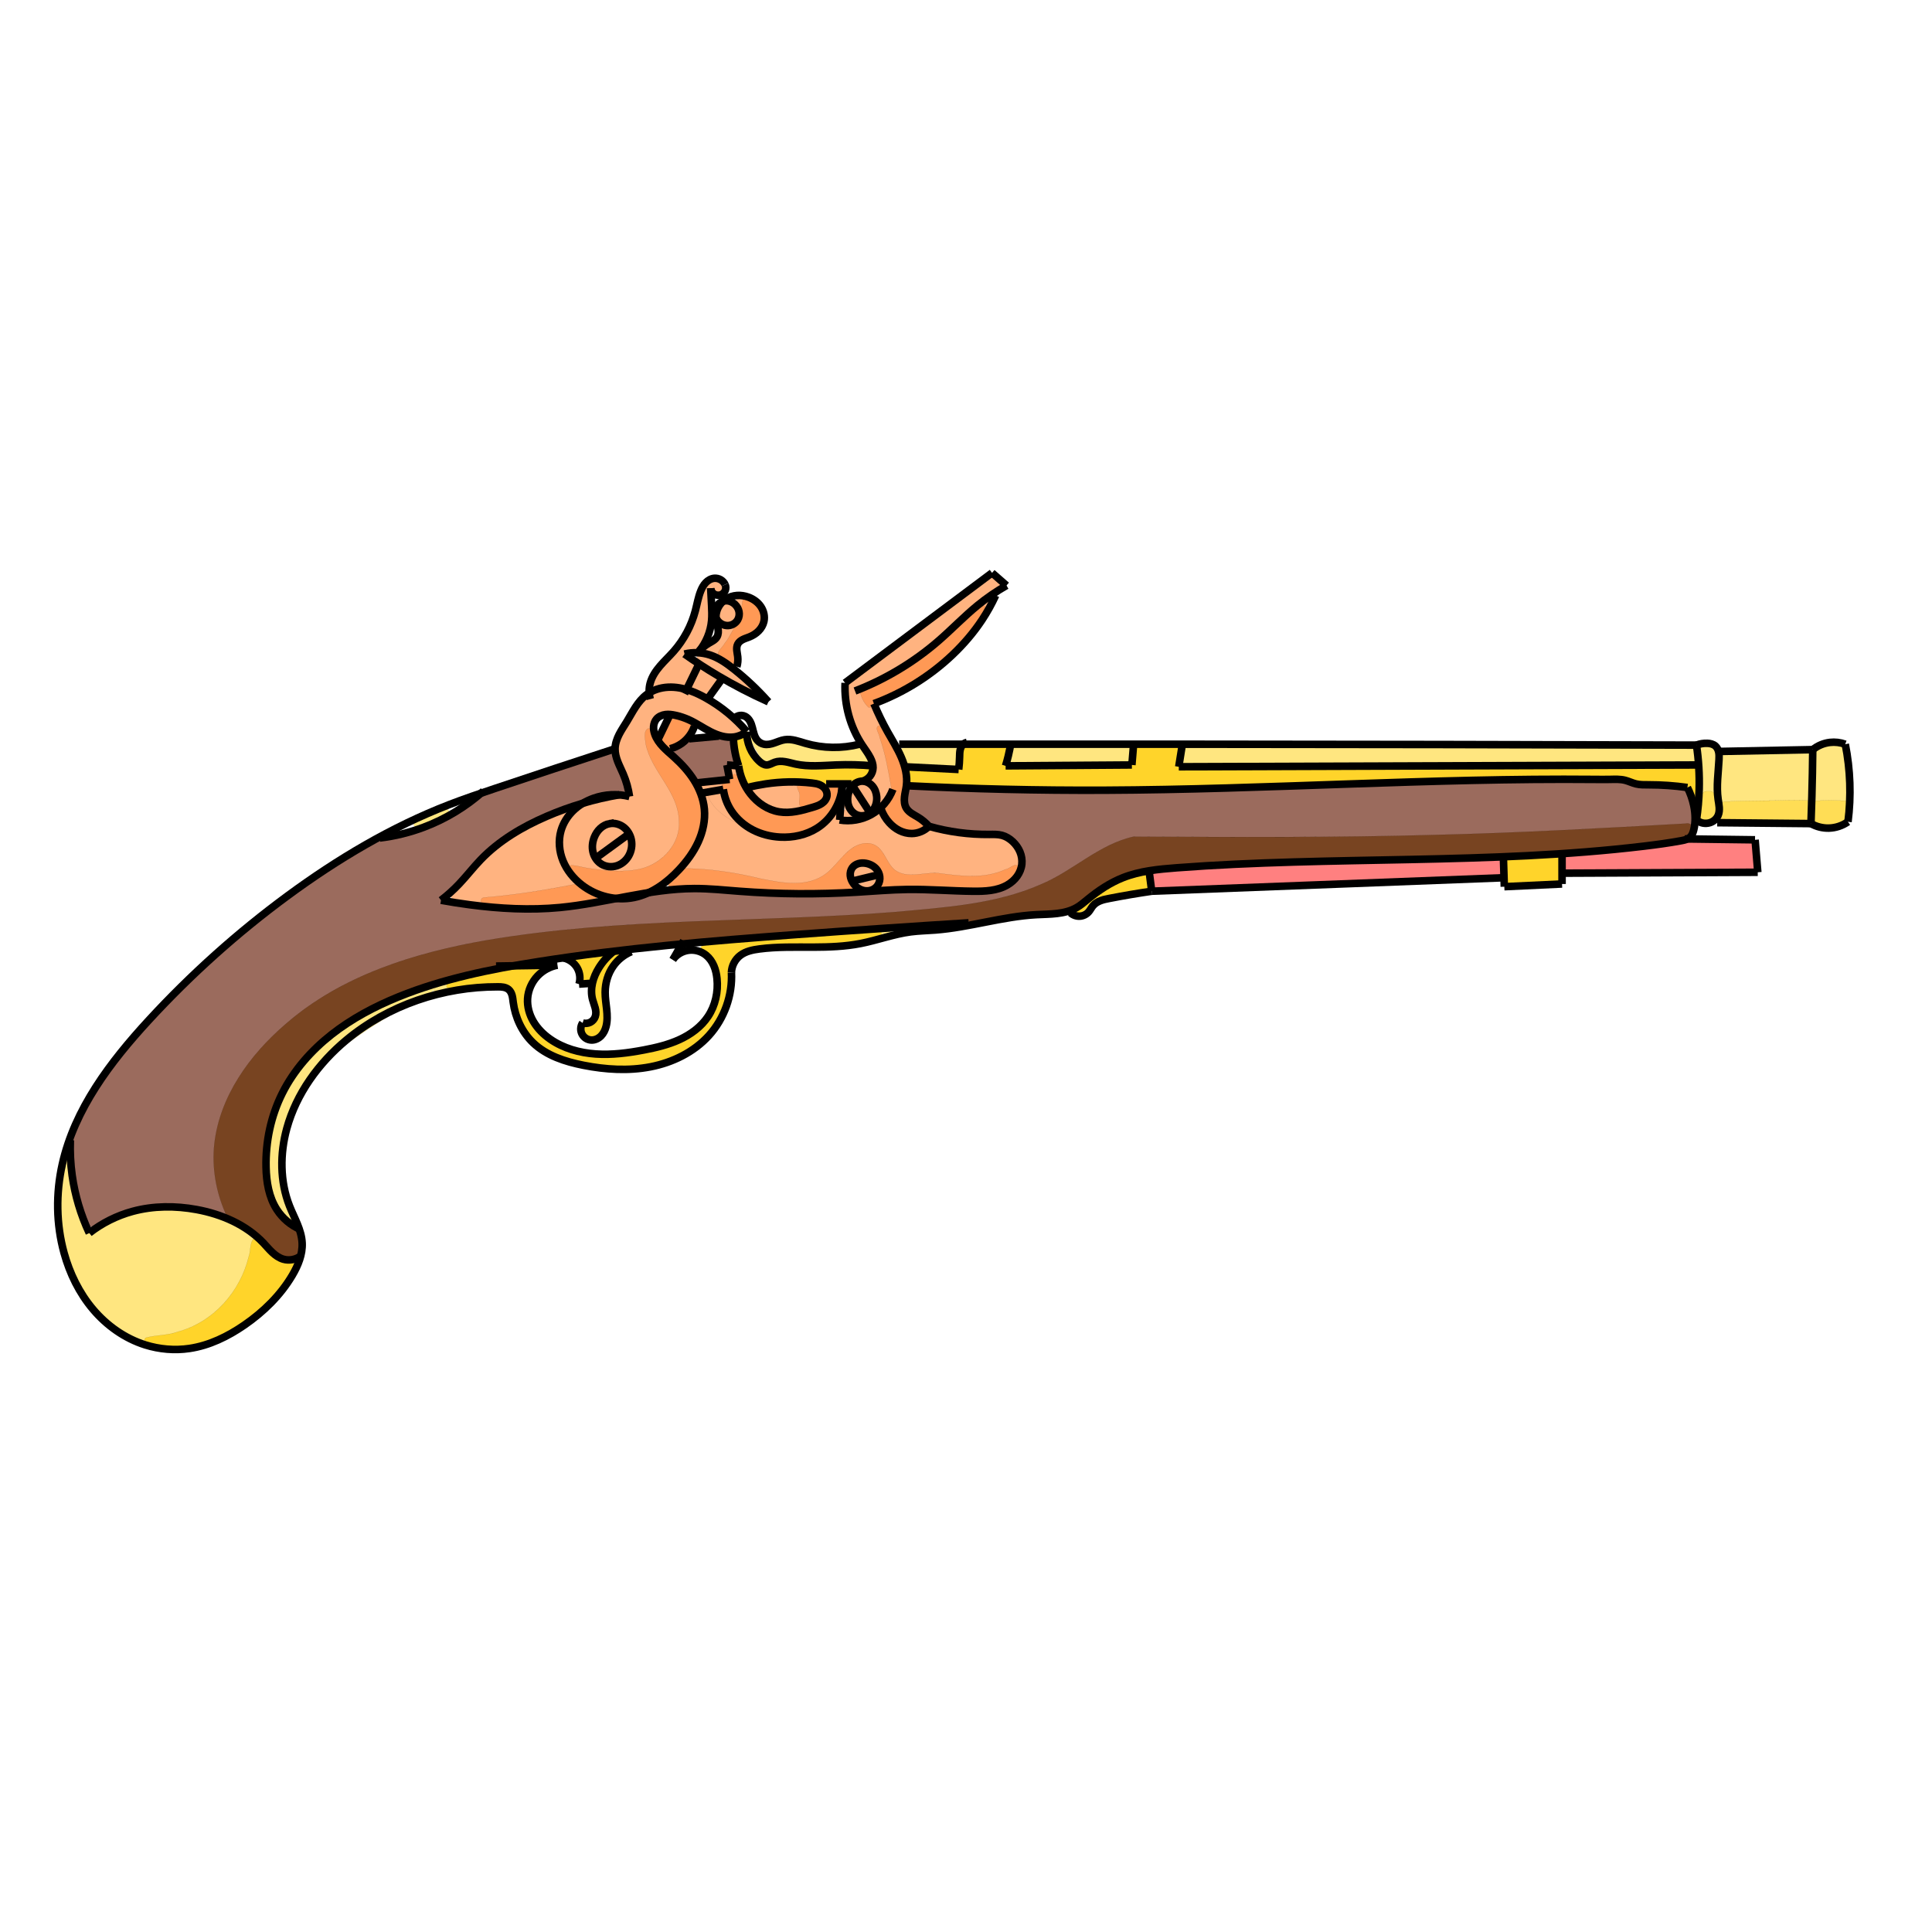 <?xml version="1.0" encoding="UTF-8"?>
<svg cursor="default" enable-background="new" version="1.1" viewBox="0 0 256 256" xmlns="http://www.w3.org/2000/svg" xmlns:cc="http://creativecommons.org/ns#" xmlns:dc="http://purl.org/dc/elements/1.1/" xmlns:rdf="http://www.w3.org/1999/02/22-rdf-syntax-ns#">
 <g>
  <g stroke="#000">
   <g fill="#ffe680" stroke-width=".006">
    <path d="m9.042 153.58c-0.583 0.372-0.738 2.595-0.892 3.192-0.641 5.507 0.55 11.368 3.922 15.843 2.262 2.988 5.654 5.228 9.399 5.746 2.311 0.194 4.69 0.028 6.828-0.937 4.568-1.916 8.495-5.409 10.814-9.799 0.003-0.612-0.888-0.297-1.323-0.454-1.306-0.126-2.088-1.337-3.037-2.097-1.612-1.68-3.598-2.981-5.816-3.703-3.611-1.256-7.597-1.37-11.312-0.526-1.984 0.453-3.733 1.525-5.434 2.589-0.22-0.039-0.492-0.141-0.71-0.125-1.266-2.569-1.885-5.383-2.392-8.176-0.038-0.15 0.105-1.587-0.049-1.553z"/>
    <path d="m57.956 130.34c-1.914 0.759-10.189 4.148-11.95 5.213-4.796 3.094-8.579 8.094-9.865 13.753-0.635 2.623-0.664 5.387-0.266 8.047 0.388 1.399 1.571 3.78 2.809 4.653 0.584 0.151-0.267-1.445-0.47-1.722-2.185-5.243-1.109-11.334 1.747-16.089 2.74-4.49 11.723-9.88 16.425-12.23 0.39-0.132 2.283-1.591 1.57-1.627z"/>
    <path d="m116.66 123.37c-7.748 0.556-15.504 1.048-23.238 1.781-0.371-0.067-0.861 0.355-0.432 0.645 1.027 0.553 1.828 1.497 2.066 2.658 0.701 2.784-0.025 6.046-2.32 7.926-2.476 2.109-5.755 2.808-8.881 3.325-2.482 0.364-5.08 0.399-7.489-0.137-2.788-0.751-5.649-2.464-6.518-5.386-0.633-1.875 0.028-4.021 1.42-5.413 0.482-0.801-0.951-0.419-1.387-0.502-2.861-0.03-5.631 0.835-8.41 1.407-1.231 0.365-2.585 0.507-3.705 1.151-0.315 0.489-0.839 1.204-0.509 1.026 2.786-0.556 6.888-1.607 9.727-1.263 1.148 0.224 1.201 1.628 1.414 2.543 0.407 2.581 2.039 4.906 4.34 6.146 2.653 1.393 5.697 1.797 8.641 2.075 2.877 0.03 5.846-0.212 8.449-1.547 3.461-1.618 6.152-4.943 6.62-8.783 0.296-1.455-0.091-3.173 1.072-4.322 1.39-1.367 3.517-1.329 5.325-1.435 3.608-0.217 7.252 0.02 10.836-0.513 1.139-0.267 3.912-0.483 4.965-1.005 0.268-0.309-1.718-0.447-1.985-0.377z"/>
    <path d="m151.68 115.84c-2.09 0.388-4.165 1.19-5.825 2.536-0.312 0.399 0.258 0.684 0.585 0.461 1.841-0.384 3.732-0.586 5.554-1.028 0.4-0.49 0.047-1.226-3e-3 -1.797-0.043-0.132-0.184-0.185-0.311-0.172z"/>
    <path d="m143.97 119.81c-0.469 0.022-1.118 0.906-0.383 1.024 0.388-0.04 1.095-0.917 0.383-1.024z"/>
    <path d="m205.86 113.49c-2.019 0.177-4.095 0.204-6.133 0.381-0.423 0.412-0.05 1.142-0.131 1.674 0.149 0.542-0.258 1.826 0.687 1.597 2.091-0.156 4.212-0.146 6.283-0.342 0.27-0.734 0.036-1.684 0.114-2.499 0.095-0.687-0.046-1.056-0.82-0.81z"/>
    <path d="m242.98 98.673c-0.852 0.063-1.833 0.28-2.431 0.869-0.071 3.096-0.162 6.191-0.207 9.287 0.49 0.567 1.44 0.525 2.163 0.515 0.703-0.071 1.524-0.192 2.043-0.667 0.358-2.616 0.162-5.278-0.018-7.901-0.148-0.641-0.047-1.449-0.443-1.957-0.363-0.089-0.73-0.17-1.107-0.147z"/>
    <path d="m234.15 99.762c-1.927 0.064-3.877-0.007-5.791 0.159-0.415 0.665-0.26 1.563-0.382 2.32-0.153 1.656-0.04 3.319 0.11 4.958 0.125 0.478-0.343 1.009-0.1 1.39 2.675 0.226 5.419 0.103 8.12 0.161 1.154-0.047 2.353 0.118 3.478-0.062 0.226-2.901 0.216-5.849 0.331-8.769-0.424-0.524-1.389-0.082-2.026-0.211-1.247 0.018-2.493 0.035-3.74 0.053z"/>
    <path d="m225.27 98.925c-0.039 1.284 0.157 2.595 0.111 3.903 0.029 1.86-0.033 3.728-0.166 5.578 0.253 0.581 1.134 0.345 1.589 0.128 0.952-0.544 0.566-1.831 0.532-2.712-0.282-2.054 0.212-4.111 0.059-6.161-0.266-0.911-1.407-0.83-2.125-0.736z"/>
    <path d="m129.13 98.986c-0.587 0.016-1.666-0.096-1.662 0.764-0.042 0.69 0.102 1.497-0.206 2.111-0.342 0.052-0.379 0.53-0.794 0.362-1.987-0.015-4.009-0.286-5.986-0.202-0.17 0.468-0.212 1.445 0.176 1.813 6.197 0.291 12.398 0.437 18.602 0.459 10.543 0.157 21.086-0.099 31.622-0.47 12.67-0.419 25.341-0.922 38.02-0.843 2.133 0.024 4.285-0.061 6.406 0.03 1.153 0.528 2.409 0.68 3.664 0.643 1.484 0.093 2.99 0.117 4.46 0.372-0.028 0.318 0.322 0.392 0.538 0.38 0.047 0.388 0.641 0.821 0.794 0.264 0.104-0.929 0.104-1.922-0.061-2.824-3.178-0.119-6.394-0.011-9.587-0.043-18.694 0.039-37.388-0.015-56.081 0.14-0.888 0.017-1.776 0.033-2.664 0.05 0.055-0.295-0.138-0.642-0.461-0.621 0.035-0.764 0.369-1.526 0.286-2.278-0.871-0.234-1.851-0.018-2.759-0.081-0.963 0.066-1.977-0.085-2.909 0.115-0.187 0.656-0.067 1.486-0.285 2.081-0.281-0.062-0.457 0.224-0.438 0.471-5.459 0.099-10.919 0.078-16.378 0.114 0.042-0.263-0.166-0.525-0.401-0.554 0.021-0.684 0.507-1.381 0.332-2.047-0.783-0.365-1.741-0.119-2.587-0.206-0.546-7.49e-4 -1.093-0.003-1.639-5.6e-4z"/>
    <path d="m156.96 99.051c-0.136 0.692-0.336 1.434-0.309 2.133 1.214 0.202 2.517 0.018 3.765 0.075 21.131-0.084 42.264-0.047 63.394-0.282 0.78 0.222 1.078-0.326 0.822-1.005-0.021-0.403-0.172-0.964-0.702-0.829-16.117-0.178-32.236-0.109-48.354-0.152-6.147-0.007-12.294-0.014-18.441-0.02l-0.109 0.05z"/>
    <path d="m134.23 99.066c-0.176 0.643-0.438 1.329-0.401 1.994 1.091 0.21 2.282 0.011 3.41 0.068 4.073-0.051 8.152-3.9e-4 12.221-0.163 0.452-0.409 0.223-1.188 0.374-1.728-0.397-0.548-1.389-0.11-2.022-0.251h-13.409l-0.109 0.05z"/>
    <path d="m122.13 98.988c-0.874 0.067-1.808-0.106-2.651 0.158-0.284 0.493 0.341 1.063 0.434 1.578 0.114 0.937 1.184 0.536 1.824 0.668 1.589 0.012 3.195 0.271 4.777 0.123 0.508-0.372 0.248-1.179 0.334-1.731 0.305-1.019-0.785-0.804-1.424-0.798-1.098 3.4e-4 -2.196-0.001-3.294 0.002z"/>
    <path d="m104.39 98.244c-1.253 0.241-3.429 0.335-4.668-0.458-0.238-0.285-0.895-1.48-0.775-0.846 0.384 0.927 1.648 3.629 2.525 4.099 1.046-0.377 2.173-0.64 3.266-0.271 2.598 0.565 5.284 0.224 7.92 0.297 0.799-0.098 1.703 0.148 2.448-0.148-0.02-0.616-0.594-1.119-0.897-1.646-0.515-0.581-1.317 0.022-1.963-0.032-2.673 0.381-5.289-0.386-7.855-0.997z"/>
    <path d="m98.318 97.74c-0.511-0.005-0.985 0.431-0.746 0.956 0.313 1.678 0.658 3.377 1.292 4.965 0.382 0.646 1.188-2e-3 1.748 0.036 2.67-0.383 5.467-0.723 8.099 0.025 0.372 0.254 0.941 0.35 0.982-0.19 1.718-0.154 3.69 0.313 5.191-0.753 0.338-0.237 0.621-1.031-0.03-1.016-2.954-0.189-5.92 0.071-8.871-0.107-1.29-0.215-2.686-0.693-3.949-0.065-1.23 0.292-2.136-0.894-2.684-1.823-0.389-0.602-0.402-1.406-0.801-1.978-0.068-0.043-0.15-0.056-0.229-0.051z"/>
   </g>
   <g stroke-width=".006">
    <path d="m80.832 99.791c-5.61 1.796-11.201 3.67-16.788 5.534-3.236 2.627-7.004 4.695-11.11 5.559-0.936 0.308-1.952 0.265-2.873 0.583-4.199 2.175-8.116 4.862-11.937 7.639-8.315 6.181-16.008 13.272-22.478 21.382-2.485 3.174-4.642 6.647-6.068 10.426 0.057 3.412 0.409 6.858 1.629 10.07 0.262 0.511 0.276 1.269 0.778 1.602 0.903-0.106 1.579-0.874 2.415-1.192 4.825-2.417 10.648-2.238 15.575-0.304 2.209 0.853 4.152 2.268 5.743 4.011 0.793 0.8 1.772 1.757 3.013 1.456 0.619-0.014 1.005-0.549 0.958-1.14-0.01-0.916 0.109-2.208-0.888-2.671-1.909-1.191-3.164-3.228-3.597-5.416-0.309-1.941-0.18-3.946-0.094-5.894 0.523-4.611 2.777-9.03 6.097-12.297 5.048-5.139 11.904-7.937 18.762-9.738 1.88-0.551 3.798-0.858 5.674-1.365 0.274-0.161 0.255-0.535 0.682-0.385 3.128-0.05 6.182-0.836 9.28-1.172 6.556-0.916 13.125-1.682 19.725-2.162 10.657-0.872 21.336-1.646 32.002-2.278 0.446-0.057 0.862-4.3e-4 1.256 0.169 2.742-0.465 5.468-1.093 8.25-1.282 1.89-0.224 3.986 2e-3 5.695-0.999 2.313-1.683 4.572-3.614 7.387-4.34 3.8-1.033 7.793-0.973 11.705-1.288 18.604-1.001 37.312-0.314 55.85-2.473 1.938-0.279 3.919-0.411 5.812-0.916 1.047-0.514 0.93-1.876 0.939-2.858-0.11-1.106-0.156-2.392-0.909-3.271-1.114-0.506-2.419-0.27-3.608-0.407-1.557-0.032-3.154-0.066-4.598-0.739-10.889-0.068-21.783 0.04-32.666 0.452-14.079 0.439-28.158 1.087-42.247 0.89-6.458-0.027-12.913-0.265-19.367-0.469-0.757-0.109-0.543 0.894-0.631 1.36-0.152 0.864 0.473 1.579 1.222 1.904 1.063 0.611 1.914 1.653 3.213 1.769 2.672 0.672 5.442 0.546 8.157 0.821 1.379 0.427 2.541 1.63 2.834 3.053 0.158 1.144-0.044 2.379-0.882 3.208-1.512 1.669-3.94 1.8-6.039 1.749-4.89 7.7e-4 -9.798-0.335-14.672 0.134-6.528 0.362-13.079 0.157-19.592-0.352-2.871-0.03-5.802-0.13-8.611 0.553-1.355 0.507-2.789 0.727-4.231 0.752-3.223 0.475-6.445 1.131-9.704 1.216-4.463 0.183-8.931-0.22-13.304-1.087 0.089-0.322-0.297-0.638 0.091-0.855 2.242-2.04 4.07-4.489 6.334-6.492 3.487-2.89 7.721-4.715 11.987-6.132 1.477-0.678 3.057-1.192 4.705-1.098 0.664 0.1 1.659 0.024 1.081-0.874-0.489-1.399-1.072-2.768-1.618-4.137-0.075-0.115-0.194-0.222-0.341-0.213z" fill="#9b6b5d"/>
    <path d="m59.15 107.19c-1.441 0.424-2.832 1.069-4.157 1.774-0.473 0.297 0.101 0.886 0.497 0.565 1.321-0.546 2.718-1.031 3.891-1.855 0.201-0.189 0.051-0.529-0.23-0.484z" fill="#ffe680"/>
    <path d="m95.257 97.903c-1.3 0.096-2.609 0.156-3.899 0.321-0.718 0.339-1.308 0.912-2.053 1.21-0.18 0.539 0.62 0.857 0.876 1.279 0.84 0.799 1.49 1.745 2.228 2.628 1.187 0.028 2.413-0.237 3.611-0.33 0.556-0.297-0.147-1.086 0.092-1.423 0.442 0.017 0.26-0.726 0.731-0.476 0.637 0.095 0.438-0.731 0.311-1.077-0.265-0.604-0.05-1.413-0.51-1.913-0.419-0.219-0.925-0.22-1.386-0.22z" fill="#9b6b5d"/>
   </g>
   <g fill="#ffb380" stroke-width=".006">
    <path d="m94.816 105.1c-0.434 0.218-1.526-0.063-1.451 0.628 0.911 3.215-0.411 6.578-2.55 9.003-0.694 0.9-1.647 1.591-2.288 2.523 0.136 0.58 0.964 0.17 1.391 0.244 4.155-0.305 8.323 0.464 12.498 0.514 3.516 0.055 7.069 0.16 10.561-0.133 0.271-0.447-0.479-0.863-0.494-1.382-0.317-0.945 0.153-2.123 1.18-2.344 1.466-0.452 3.289 0.653 3.215 2.274 0.057 0.43-0.485 1.304 0.302 1.192 4.475-0.13 8.949 0.086 13.423 0.086 1.915-0.045 4.169-1.141 4.455-3.224 0.186-1.494-0.929-2.966-2.313-3.421-2.869-0.276-5.774-0.243-8.584-0.964-0.561-0.187-1.19-0.217-1.641 0.22-2.119 1.144-4.748-0.227-5.741-2.261-0.34-0.746-1.009 0.18-1.495 0.326-1.186 0.652-2.557 0.588-3.867 0.559 0.094-0.341-0.199-1.177-0.478-1.19-0.461-0.394-0.973 1.054-1.331 1.278-1.712 1.755-4.27 2.365-6.644 2.149-3.315-0.173-6.605-2.595-7.315-5.949-0.095-0.412-0.563-0.13-0.832-0.128z"/>
    <path d="m97.124 101.74c-0.696 0.119-0.044 1.007-0.216 1.316-0.378-0.025-0.331 0.48-0.475 0.589-0.385-0.067-3.967 0.021-3.681 0.591 0.083 0.42 0.945 0.358 0.948 0.804 0.718 3.405 6.767 5.679 10.16 5.512 3.019 0.194 6.005-1.759 7-4.622 0.135-0.5 0.567-1.227 0.205-1.653-0.47-0.037-1.532-0.246-1.228 0.583 0.336 1.198-0.79 2.039-1.806 2.324-2.106 0.699-4.61 1.244-6.656 0.058-1.915-1.107-3.271-3.063-3.753-5.195-0.083-0.196-0.279-0.341-0.499-0.306z"/>
    <path d="m104.51 103.95c-1.595 0.079-3.241 0.146-4.768 0.631-0.33 0.477 0.456 0.858 0.705 1.196 1.214 1.165 2.944 1.772 4.616 1.439 1.372-0.233 2.922-0.413 3.993-1.381 0.58-0.732-0.261-1.672-1.058-1.672-1.15-0.197-2.324-0.222-3.488-0.213z"/>
    <path d="m88.745 91.415c-0.771 0.078-1.766 0.032-2.318 0.654 0.079 0.505-0.554 0.351-0.836 0.593-1.167 0.913-1.719 2.381-2.534 3.581-0.763 1.242-1.613 2.746-0.982 4.227 0.567 1.599 1.401 3.182 1.606 4.851-0.411-0.04-0.416 0.554-0.836 0.423-1.869-0.04-3.724 0.42-5.473 1.04-1.909 1.144-3.301 3.422-2.854 5.696 0.503 3.199 3.442 5.644 6.546 6.162 1.559 0.073 3.096-0.416 4.613-0.727 1.651-0.461 2.876-1.801 4.065-2.965 2.134-2.216 3.811-5.332 3.127-8.49-0.616-3.17-3.264-5.299-5.372-7.505-1.105-0.986-1.743-2.925-0.517-4.075 1.017-0.86 2.482-0.471 3.632-0.096 1.91 0.643 3.486 2.105 5.487 2.483 0.738 0.074 1.673 0.2 2.218-0.414-0.499-0.865-1.408-1.502-2.174-2.163-1.483-1.096-3.014-2.303-4.809-2.799-0.85-0.274-1.67-0.556-2.587-0.476zm-7.5 17.377c1.903 0.014 3.169 2.142 2.65 3.882-0.287 1.406-1.605 2.565-3.078 2.42-1.601 0.113-2.756-1.606-2.582-3.106 0.041-1.62 1.3-3.222 3.01-3.197z"/>
    <path d="m74.785 107.62c-4.634 1.613-9.047 4.218-12.207 8.035-0.885 1.093-2.063 1.974-2.799 3.179 0.05 0.598 0.952 0.4 1.366 0.566 5.098 0.748 10.304 1.008 15.415 0.225 0.839-0.165 1.772-0.14 2.528-0.544-0.047-0.552-0.873-0.575-1.245-0.923-2.62-1.553-4.606-4.695-3.889-7.806 0.197-0.896 0.631-1.706 1.121-2.472 0.012-0.158-0.141-0.28-0.29-0.261z"/>
    <path d="m81.017 109.43c-1.574 0.218-2.536 2.1-2.074 3.549 0.509 0.271 0.946-0.474 1.385-0.663 0.796-0.627 1.67-1.186 2.367-1.922 0.035-0.612-0.803-0.768-1.267-0.923-0.135-0.029-0.273-0.049-0.411-0.041z"/>
    <path d="m82.929 111.19c-1.083 0.87-2.355 1.554-3.312 2.559-0.042 0.62 0.869 0.717 1.339 0.74 1.601 0.039 2.799-1.852 2.247-3.297-0.09 8e-3 -0.192-0.095-0.274-2e-3z"/>
    <path d="m131.29 76.438-18.931 14.169c-0.154 1.233 0.078 2.555 0.35 3.786 0.471 2.105 1.656 3.927 2.796 5.719 0.555 0.859 0.663 1.989 0.064 2.859-0.556 0.674 0.541 1.014 0.663 1.642 0.349 0.43-0.221 1.789 0.216 2.127 0.562 0.053 1.013-1.365 1.324-1.718 0.016-0.559 0.922-0.303 0.678 0.082-0.308 0.795-0.972 1.397-1.348 2.128 0.73 1.642 2.43 3.241 4.362 2.773 0.387-0.04 1.216-0.366 0.789-0.855-0.837-0.754-2.103-1.142-2.578-2.23-0.217-1.974 0.508-4.044-0.353-5.939-1.054-2.585-2.759-4.85-3.72-7.476 0.408-0.021 0.233-0.482 0.36-0.662 4.707-1.874 9.02-4.812 12.26-8.73 0.939-1.2 2.51-3.125 3.074-4.551-0.167-0.612-1.363 0.767-1.62 0.974-3.474 3.026-6.712 6.424-10.776 8.673-1.706 0.992-3.486 1.857-5.315 2.577-0.182-0.327-0.336-0.718 0.177-0.761 4.46-1.833 8.561-4.51 12.031-7.859 2.041-1.927 4.145-3.803 6.494-5.356 0.593-0.362-0.149-0.872-0.449-1.132-0.151-0.12-0.332-0.372-0.548-0.239z"/>
    <path d="m114.25 114.7c-0.776-0.075-1.6 0.83-1.091 1.539 0.677 0.147 1.391-0.264 2.063-0.393 0.358-2e-3 0.913-0.403 0.44-0.694-0.416-0.275-0.906-0.472-1.412-0.452z"/>
    <path d="m115.77 116.44c-0.623 0.128-1.38 0.158-1.861 0.609-0.138 0.614 0.82 0.722 1.252 0.633 0.441-0.153 1.19-0.549 1.019-1.103-0.092-0.13-0.265-0.149-0.411-0.14z"/>
    <path d="m114.18 103.89c-0.414-0.085-0.83 0.307-0.49 0.68 0.496 0.78 0.914 1.7 1.638 2.282 0.623-0.077 0.491-0.981 0.485-1.438-0.108-0.776-0.811-1.553-1.633-1.524z"/>
    <path d="m112.92 105.09c-0.468 0.397-0.261 1.205-0.06 1.715 0.261 0.597 1.035 1.236 1.686 0.886 0.292-0.503-0.384-0.982-0.554-1.422-0.337-0.351-0.537-1.125-1.071-1.18z"/>
    <path d="m112 107.26c-0.447 0.165-0.976 1.206-0.305 1.143 0.515 0.146 1.777-0.131 1.034-0.643-0.219-0.174-0.864-1.479-1.185-1.451z"/>
    <path d="m196.26 113.96c-13.178 0.436-26.38 0.347-39.537 1.302-1.298 0.141-2.636 0.119-3.905 0.421-0.305 0.536 0.055 1.25 0.017 1.838 0.37 0.444 1.139 0.085 1.668 0.173 14.621-0.526 29.238-1.17 43.86-1.641 0.912 0.144 0.443-1.031 0.554-1.563 0.199-0.96-1.009-0.492-1.551-0.565-0.368 0.012-0.737 0.024-1.105 0.035z"/>
    <path d="m225.17 111.55c-2.511-7e-3 -4.954 0.688-7.449 0.89-3.371 0.403-6.755 0.736-10.149 0.948-0.443 0.403-0.208 1.287-0.241 1.854 0.623 0.3 1.499 0.039 2.218 0.121 7.572-0.058 15.149-9e-5 22.718-0.18 0.439-0.324 0.105-1.016 0.166-1.483-0.13-0.643 0.046-1.452-0.357-1.993-2.284-0.209-4.61-0.126-6.905-0.158z"/>
    <path d="m89.129 95.054c-0.691 0.74-0.953 1.827-1.456 2.703-0.304 0.5 0.658 1.328 1.119 1.454 1.498-0.187 2.488-1.781 2.923-3.173-0.724-0.51-1.7-0.879-2.586-0.984z"/>
    <path d="m92.835 88.654c-0.663 0.556-0.831 1.55-1.271 2.278 0.088 0.566 0.942 0.602 1.38 0.904 0.381 0.22 0.935 0.37 1.118-0.181 0.348-0.556 0.87-1.04 1.088-1.653-0.655-0.538-1.443-0.988-2.223-1.349z"/>
    <path d="m93.671 77.315c-0.575 0.404-0.75 2.22-1.012 2.823-0.589 2.701-1.944 5.205-3.884 7.167-0.857 1.013-1.935 1.991-2.293 3.308-0.077 0.498 0.507 0.503 0.81 0.316 1.064-0.225 2.213-0.233 3.282-0.024 0.699-0.48 0.889-1.438 1.306-2.146 0.275-0.357 0.23-0.827-0.209-1.025-0.277-0.267-0.8-0.462-0.936-0.758 0.273-0.249-0.158-0.816 0.375-0.734 0.558-0.075 1.275 0.045 1.561-0.586 1.495-2.026 1.477-4.718 1.128-7.1-0.036-0.168 0.074-1.277-0.128-1.239z"/>
    <path d="m94.706 76.998c-0.481 0.04-1.198 0.385-1.14 0.939 0.258 0.486 0.958-0.175 1.165 0.39 0.53 0.61 1.483-0.268 0.939-0.842-0.205-0.323-0.584-0.51-0.964-0.488z"/>
    <path d="m98.106 79.28c-0.833-0.107-0.587 0.627-0.179 1.012 0.938 1.198-0.192 3.068-1.662 2.898-0.627-0.264-0.979 0.14-0.826 0.759-0.036 1.104-1.359 1.316-1.885 2.078-0.075 0.534 0.668 0.334 0.939 0.592 0.933 0.367 1.755 0.949 2.601 1.461 0.57-0.1 0.239-0.925 0.306-1.328-0.074-0.716-0.185-1.633 0.584-2.029 0.969-0.704 2.527-0.983 2.84-2.313 0.379-1.173-0.409-2.351-1.475-2.816-0.384-0.192-0.808-0.333-1.242-0.314z"/>
    <path d="m92.634 86.809c-0.623 0.152-0.103 0.798 0.256 0.926 1.768 1.174 4.71 3.012 6.599 3.978 0.481 0.091 0.727-0.41 0.387-0.587-1.657-1.537-4.914-4.033-7.241-4.317z"/>
    <path d="m96.351 79.985c-0.859 0.117-1.299 1.25-1.056 2.003 0.538 0.771 1.964 0.765 2.218-0.252 0.271-0.771-0.331-1.73-1.162-1.751z"/>
   </g>
   <g fill="#ffd42a">
    <g stroke-width=".002">
     <path d="m81.9 126.27c-0.571-0.023-0.931 0.488-1.3 0.841-0.943 1.002-1.69 2.255-1.885 3.634-0.064 0.661-0.052 1.342 0.187 1.971 0.223 0.71 0.518 1.52 0.166 2.245-0.265 0.6-0.913 0.927-1.546 0.952-0.35 0.026-0.276 0.444-0.239 0.692 0.124 0.667 0.887 1.096 1.521 0.857 0.813-0.297 1.23-1.188 1.311-2.001 0.17-1.696-0.421-3.382-0.116-5.062 0.215-1.323 0.874-2.576 1.848-3.473 0.144-0.155 0.428-0.344 0.254-0.581-0.063-0.043-0.123-0.085-0.202-0.075z"/>
     <path d="m79.779 126.53c-1.172 0.138-2.346 0.281-3.509 0.473-0.253 0.121-0.116 0.409 0.041 0.544 0.583 0.611 0.857 1.469 0.803 2.306 0.062 0.345 0.462 0.191 0.705 0.198 0.279 0.019 0.524-0.175 0.576-0.449 0.344-1.006 0.944-1.898 1.6-2.724 0.086-0.15-0.043-0.361-0.216-0.348z"/>
     <path d="m151.78 115.77c-2.005 0.335-7.58 3.466-9.265 4.602-0.201 0.17 0.355 0.449 0.264 0.715-0.048 0.272 1.939-1.236 2.217-1.393 1.95-0.455 4.995-1.46 6.967-1.794 0.226-0.016 0.357-0.251 0.27-0.455-0.078-0.507-0.117-1.02-0.216-1.523-0.055-0.085-0.126-0.162-0.237-0.152z"/>
     <path d="m206.2 113.45c-2.151 0.145-4.316 0.252-6.474 0.34-0.342 0.074-0.182 0.484-0.204 0.731 0.035 0.826 0.039 1.658 0.095 2.48 0.099 0.309 0.484 0.14 0.726 0.162 2.041-0.097 4.083-0.192 6.124-0.287 0.344-0.082 0.184-0.505 0.223-0.76-3e-3 -0.83 0.027-1.666 5e-3 -2.493-0.038-0.247-0.316-0.192-0.495-0.173z"/>
    </g>
    <path d="m129.16 98.876c-0.579 0.027-1.631-0.1-1.67 0.73-0.027 0.717 0.023 1.515-0.172 2.171-0.286-0.036-0.519 0.227-0.479 0.507-2.08-0.161-4.18-0.285-6.264-0.245-0.403 0.397-0.015 1.089-0.061 1.58 0.389 0.447 1.19 0.135 1.741 0.273 16.791 0.801 33.612 0.491 50.404-0.116 9.428-0.295 18.855-0.72 28.29-0.727 4.731-0.014 9.475-0.098 14.197-0.049 1.352 0.55 2.803 0.703 4.251 0.698 1.353 0.071 2.708 0.11 4.05 0.333-0.169 0.325 0.262 0.568 0.503 0.331 0.064 0.372 0.828 2.493 0.991 1.94 0.119-0.941-0.092-3.598-0.159-4.53-0.518-0.3-1.292-0.042-1.908-0.122-22.181 0.139-44.362 0.194-66.543 0.264 0.039-0.259-0.113-0.573-0.407-0.566 0.034-0.743 0.387-1.518 0.242-2.249-0.52-0.397-1.29-0.13-1.899-0.224-1.228 0.046-2.498-0.103-3.698 0.076-0.222 0.72-0.092 1.635-0.353 2.293-0.329 0.013-0.305 0.478-0.676 0.359-5.368 0.16-10.74 0.168-16.111 0.174 0.057-0.273-0.178-0.506-0.371-0.574 0.027-0.703 0.507-1.435 0.258-2.117-0.633-0.367-1.457-0.126-2.158-0.211-0.665-5.35e-4 -1.331-0.004-1.996 8.12e-4z" stroke-width=".006"/>
    <path d="m98.286 97.723c-0.544-0.062-0.937 0.474-0.714 0.973 0.238 1.529 0.603 2.979 1.067 4.453 0.111 0.446 0.454 0.986 0.987 0.735 2.8-0.506 5.694-0.806 8.527-0.345 0.495 0.012 0.92 0.523 1.399 0.337 0.11-0.256 0.171-0.417 0.498-0.347 1.639-0.058 3.508 0.265 4.904-0.809 0.271-0.273 0.666-0.957 4e-3 -0.957-3.043-0.227-6.109 0.067-9.156-0.121-1.202-0.24-2.502-0.679-3.68-0.086-1.217 0.445-1.528-1.04-2.098-1.902-0.452-0.59-0.844-1.074-1.116-1.733-0.083-0.109-0.486-0.208-0.622-0.198z" stroke-width=".006"/>
   </g>
   <g fill="#fd5" stroke-width=".008">
    <path d="m240.47 106.15c-0.019 0.893-0.302 1.917 0.036 2.779 1.113 0.691 2.784 0.636 3.817-0.205 0.57-0.713 0.347-1.796 0.272-2.607-1.341-0.064-2.803-0.129-4.125 0.034z"/>
    <path d="m233.95 106.09c-1.867 0.044-3.742 0.015-5.604 0.146-0.456 0.568-0.173 1.482-0.347 2.16 0.502 0.574 1.628 0.116 2.363 0.293 3.062 0.019 6.16 0.169 9.198 0.05 0.173-0.807 0.137-1.83 9e-3 -2.665-1.852-0.103-3.753 0.03-5.62 0.017z"/>
    <path d="m226.17 104.85c-0.972-7.2e-4 -0.668 1.303-0.851 1.926-0.016 0.671-0.382 1.968 0.655 2.019 1.025-0.073 1.801-1.191 1.454-2.187-0.08-0.626 1e-3 -1.844-0.95-1.759-0.103-2e-3 -0.206 4.5e-4 -0.308 1e-3z"/>
   </g>
   <path d="m223.32 109.13c-11.033 0.61-22.067 1.239-33.116 1.498-13.338 0.38-26.684 0.283-40.024 0.237-4.601 1.028-8.003 4.558-12.27 6.326-6.028 2.654-12.774 3.045-19.27 3.653-18.055 1.417-36.313 0.707-54.228 3.753-9.53 1.665-19.24 4.665-26.639 11.163-4.698 4.052-8.646 9.487-9.368 15.799-0.34 3.099 0.2 6.27 1.439 9.122 0.208 0.631 1.157 0.728 1.65 1.126 2.326 0.995 3.731 3.24 5.798 4.584 0.785 0.325 2.318 0.392 2.362-0.785 0.077-1.034 0.148-2.427-0.978-2.936-2.82-1.801-3.874-5.378-3.711-8.548 0.031-3.455 0.786-6.91 2.521-9.931 2.084-4.085 5.673-7.209 9.522-9.591 5.661-3.331 12.026-5.127 18.401-6.502 0.393-0.239 0.695-0.514 1.214-0.442 4.714-0.334 9.345-1.374 14.043-1.837 7.24-0.9 14.515-1.518 21.792-2.074 8.554-0.615 17.109-1.343 25.677-1.654 2.28 0.07 4.463-0.775 6.729-0.946 2.309-0.424 4.756-0.092 6.992-0.907 2.111-1.041 3.743-2.856 5.932-3.777 3.517-1.766 7.547-1.656 11.367-2.014 20.634-1.27 41.427-0.237 61.953-3.108 1.025-0.269 2.598-0.084 2.972-1.362 0.273-0.594-0.128-1.007-0.758-0.846zm-193.45 51.504c0.001-0.089 0.28-0.184 0 0z" fill="#784421" stroke-width=".008"/>
   <g fill="#ffd42a" stroke-width=".008">
    <path d="m33.578 164.17c-0.522 0.621-0.328 1.601-0.623 2.349-1.118 4.649-4.689 8.677-9.378 9.942-1.374 0.513-2.881 0.413-4.268 0.802-0.54 0.5 0.494 0.806 0.864 0.86 2.072 0.453 4.262 0.337 6.334-0.059 4.108-1.302 7.802-3.91 10.524-7.238 0.722-1.036 1.528-2.052 2.049-3.205-0.237-0.644-1.192-0.204-1.716-0.5-1.493-0.574-2.362-2.046-3.618-2.953-0.029 0.159-0.118-0.03-0.169 3e-3z"/>
    <path d="m116.39 123.4c-7.444 0.546-14.901 0.99-22.329 1.728-0.357 0.056-1.45 0.097-1.062 0.697 1.505 0.805 2.324 2.502 2.324 4.167 0.316 3.182-1.611 6.283-4.439 7.672-3.2 1.628-6.811 2.155-10.35 2.32-3.673 0.123-7.764-1.014-9.928-4.156-1.475-2.082-1.307-5.171 0.61-6.918 0.88-0.925-0.955-0.601-1.472-0.645-3.416 0.1-6.738 1.062-10.033 1.883-0.475-0.034-0.829 0.728-0.22 0.791 2.512-0.095 5.043-0.823 7.554-0.361 1.368 0.468 1.149 2.263 1.559 3.391 0.698 2.929 3.117 5.172 5.928 6.086 4.961 1.622 10.643 1.934 15.457-0.345 3.853-1.775 6.547-5.802 6.574-10.063 0.021-1.222 0.253-2.55 1.339-3.294 1.942-1.306 4.416-0.901 6.634-1.092 4.014-0.199 8.189 0.109 12.029-1.286 0.412-0.158 0.249-0.64-0.176-0.574z"/>
    <path d="m151.67 115.81c-1.98 0.465-4.067 1.092-5.616 2.462-0.307 0.592 0.591 0.635 0.938 0.438 1.721-0.365 3.534-0.488 5.203-0.971-0.091-0.598 0.049-1.435-0.372-1.914-0.049-0.017-0.101-0.019-0.152-0.016z"/>
   </g>
   <g fill="#f95" stroke-width=".008">
    <path d="m74.209 117.54c-3.334 0.626-6.712 1.106-10.079 1.387-0.578 0.059-0.515 0.909 0.083 0.831 4.503 0.535 9.09 0.338 13.568-0.334 0.61 8e-3 2.05-0.402 0.843-0.86-0.848-0.382-1.581-1.001-2.398-1.403l-2.017 0.38z"/>
    <path d="m85.89 96.525c-0.693 0.36-0.376 1.411-0.334 2.04 0.763 3.692 4.302 6.27 4.41 10.174 0.248 3.028-2.197 5.666-5.023 6.368-2.343 0.559-4.789 0.27-7.131-0.085-0.716-0.123-1.431-0.34-2.159-0.381-0.489 0.457 0.404 1.006 0.634 1.419 1.704 1.807 4.328 3.086 6.835 2.383 1.884-0.262 3.846-0.752 5.216-2.166 2.679-2.267 5.009-5.588 4.62-9.26-0.361-3.184-2.867-5.434-5.008-7.56-0.831-0.773-1.412-1.761-1.781-2.818-0.069-0.078-0.173-0.127-0.278-0.113z"/>
    <path d="m114.77 111.72c-2.435 0.153-3.544 2.679-5.283 4.012-2.485 1.92-5.859 1.274-8.703 0.692-3.298-0.803-6.71-1.321-10.086-1.356-0.656 0.754-1.681 1.307-2.137 2.183 0.319 0.51 1.208 0.131 1.737 0.255 5.439-0.193 10.844 0.73 16.286 0.514 2.06-0.041 4.132 0.022 6.185-0.136 0.477-0.511-0.416-1.087-0.354-1.682-0.332-1.25 0.903-2.311 2.095-2.132 1.49-0.051 2.89 1.625 2.232 3.045-0.427 1.038 1.367 0.316 1.921 0.455 4.131-0.199 8.29 0.374 12.422 0.073 1.618-0.197 3.495-1.024 3.854-2.782-0.354-0.658-1.195 0.302-1.713 0.341-2.799 1.296-5.934 0.883-8.89 0.495-1.887-0.176-4.035 0.801-5.727-0.394-1.284-1.004-1.451-3.159-3.255-3.528-0.192-0.043-0.389-0.061-0.585-0.056z"/>
    <path d="m116.42 96.171c-0.58 0.298 0.122 1.063 0.135 1.526 0.774 2.191 1.159 4.466 1.555 6.733 0.071 0.363 0.72 0.31 0.31 0.741-0.266 0.778-1.02 1.292-1.268 2.054 0.464 1.407 1.786 2.649 3.286 2.857 0.637-0.019 1.705 0.047 1.918-0.702-0.558-0.833-1.7-1.149-2.367-1.928-0.696-0.769-0.196-1.946-0.323-2.871 0.135-1.561 0.055-3.184-0.763-4.567-0.725-1.298-1.291-2.795-2.372-3.83-0.035-0.012-0.073-0.017-0.11-0.013z"/>
    <path d="m130.26 80.242c-1.402 0.724-2.423 2.053-3.638 3.047-3.173 3.02-6.729 5.643-10.715 7.469-0.62 0.371-1.373 0.593-1.898 1.091 0.16 0.674 0.563 1.415 1.084 1.887 0.753 0.07 0.607-0.993 1.291-1.081 3.88-1.604 7.492-3.904 10.371-6.982 1.47-1.523 2.961-3.151 3.827-5.099 0.033-0.188-0.134-0.359-0.323-0.332z"/>
    <path d="m98.47 79.45c-0.412 1.019 0.063 2.363-0.722 3.206-0.724 0.714-1.033 1.793-1.711 2.572-0.262 0.579-1.56 1.451-0.485 1.869 0.596 0.292 1.095 0.917 1.76 1 0.377-0.748-0.128-1.726 0.064-2.56 0.364-1.248 1.96-1.342 2.816-2.151 1.354-1.029 0.607-3.249-0.846-3.791-0.263-0.075-0.664-0.538-0.877-0.145z"/>
    <path d="m89.329 95.139c-0.841 0.226-0.906 1.389-1.367 2-0.692 0.7-0.26 1.541 0.51 1.903 1.42-0.492 2.857-1.524 3.22-3.044-0.688-0.422-1.538-0.79-2.362-0.859z"/>
    <path d="m106 103.94c-0.768 0.115-0.076 0.856-0.048 1.291 0.147 0.549-0.418 1.594 0.42 1.724 0.956-0.244 2.266-0.385 2.768-1.361 0.315-1.034-0.973-1.492-1.776-1.518-0.453-0.047-0.905-0.142-1.363-0.136z"/>
    <path d="m97.238 102.58c-0.293 0.152-0.115 0.532-0.508 0.557-0.225 0.245-0.08 0.68-0.598 0.5-0.737 0.051-0.52 1.037 0.053 1.16 0.329 1.437 1.052 2.804 2.211 3.755 2.818 2.624 7.562 2.703 10.503 0.256 1.172-1.12 2.214-2.634 2.233-4.302-0.263-0.492-1.513-0.386-1.285 0.345 0.296 1.089-0.639 2.065-1.658 2.267-2.346 0.888-5.203 1.334-7.389-0.228-1.533-0.943-2.268-2.644-3.153-4.131-0.094-0.121-0.246-0.233-0.407-0.179z"/>
    <path d="m198.47 113.86c-6.813 0.327-13.704 0.352-20.546 0.547-8.057 0.222-16.129 0.375-24.159 1.105-0.496 0.013-1.27 0.13-1.044 0.824 0.109 0.577-0.095 1.726 0.847 1.417 14.703-0.662 29.417-1.103 44.121-1.729 0.817 0.081 1.524-0.203 1.22-1.159-0.019-0.339 0.092-1.022-0.438-1.006z"/>
    <path d="m226.75 111.54c-2.169-0.071-4.319 0.188-6.441 0.576-4.259 0.569-8.539 1.015-12.827 1.286-0.29 0.379-0.567 2.061 0.32 1.941 7.901-0.049 15.807 0.114 23.704-0.153 1.16 0.304 1.108-0.711 0.931-1.524-0.15-0.684 0.069-1.648-0.463-2.128-1.742 1e-3 -3.483-3e-3 -5.225 3e-3z"/>
   </g>
   <path d="m198.47 113.86c-6.795 0.327-13.608 0.346-20.41 0.543-8.105 0.223-16.225 0.375-24.302 1.11-0.495 0.012-1.263 0.133-1.038 0.824 0.109 0.577-0.095 1.726 0.847 1.417 14.703-0.662 29.417-1.103 44.121-1.729 0.817 0.081 1.524-0.203 1.22-1.159-0.019-0.339 0.092-1.022-0.438-1.006z" fill="#ff8080" stroke-width=".008"/>
   <path d="m226.74 111.54c-2.183-0.072-4.343 0.196-6.486 0.585-4.242 0.56-8.504 0.986-12.775 1.281-0.289 0.379-0.566 2.057 0.321 1.936 7.901-0.049 15.807 0.114 23.704-0.153 1.16 0.304 1.108-0.711 0.931-1.524-0.15-0.684 0.069-1.648-0.463-2.128-1.744 1e-3 -3.488-3e-3 -5.233 3e-3z" fill="#ff8080" stroke-width=".008"/>
  </g>
 </g>
 <g stroke="#000" stroke-width="1px">
  <g fill="none">
   <path d="m81.502 99.21c-5.305 1.731-10.603 3.484-15.894 5.258-2.043 0.685-4.085 1.373-6.095 2.151-7.658 2.964-14.777 7.204-21.391 12.07-6.646 4.888-12.815 10.423-18.404 16.492-5.096 5.533-9.841 11.778-11.472 19.121-0.855 3.85-0.807 7.909 0.239 11.711 0.75 2.724 2.017 5.324 3.842 7.481 1.825 2.157 4.219 3.859 6.914 4.708 1.884 0.593 3.902 0.766 5.856 0.478 2.636-0.388 5.096-1.594 7.29-3.107 2.524-1.742 4.772-3.934 6.334-6.573 0.775-1.309 1.388-2.783 1.315-4.302-0.042-0.867-0.306-1.709-0.634-2.512s-0.721-1.58-1.039-2.387c-1.278-3.245-1.282-6.914-0.359-10.277 1.266-4.61 4.212-8.655 7.887-11.711 5.566-4.628 12.838-7.076 20.077-7.051 0.252 8.7e-4 0.505 5e-3 0.753 0.053 0.247 0.048 0.49 0.142 0.682 0.306 0.231 0.197 0.371 0.483 0.452 0.775 0.081 0.293 0.107 0.597 0.146 0.898 0.263 2.017 1.16 3.971 2.629 5.378 1.789 1.714 4.262 2.509 6.692 2.988 2.921 0.576 5.951 0.769 8.873 0.201 2.922-0.568 5.739-1.939 7.738-4.145 2.041-2.252 3.14-5.33 2.988-8.365"/>
   <path d="m96.918 128.85c0.035-0.883 0.487-1.741 1.195-2.271 0.714-0.534 1.625-0.72 2.51-0.837 2.373-0.313 4.777-0.232 7.17-0.239 2.081-6e-3 4.172-0.081 6.214-0.478 2.249-0.437 4.42-1.26 6.692-1.554 1.07-0.138 2.151-0.157 3.227-0.239 4.503-0.343 8.875-1.784 13.384-2.032 0.919-0.051 1.841-0.051 2.755-0.16 0.914-0.109 1.828-0.332 2.623-0.796 0.517-0.301 0.971-0.697 1.434-1.075 1.417-1.16 2.958-2.194 4.661-2.868 2.268-0.898 4.738-1.13 7.17-1.315 20.604-1.563 41.386-0.412 61.903-2.868 1.639-0.196 3.276-0.416 4.9-0.717 0.214-0.04 0.429-0.081 0.634-0.153 0.206-0.072 0.403-0.175 0.561-0.325 0.261-0.25 0.391-0.606 0.478-0.956 0.263-1.052 0.222-2.165 0-3.227-0.173-0.829-0.455-1.634-0.837-2.39"/>
   <path d="m223.59 104.35c-1.702-0.24-3.42-0.36-5.139-0.359-0.561 5.5e-4 -1.128 0.013-1.673-0.119-0.49-0.119-0.946-0.353-1.434-0.478-0.659-0.169-1.351-0.134-2.032-0.119-0.677 0.014-1.354 6e-3 -2.032 0-21.676-0.198-43.334 1.344-65.01 1.434-8.727 0.036-17.455-0.163-26.171-0.598"/>
   <path d="m133.37 77.58c-1.344 0.769-2.625 1.649-3.824 2.629-1.791 1.464-3.394 3.142-5.139 4.661-3.279 2.853-7.058 5.129-11.114 6.692"/>
   <path d="m114.25 103.51c-0.508 4e-3 -0.996 0.264-1.33 0.647-0.334 0.383-0.52 0.88-0.582 1.384-0.064 0.523 3e-3 1.07 0.248 1.537 0.244 0.467 0.675 0.845 1.186 0.973 0.328 0.082 0.68 0.06 0.999-0.052 0.319-0.112 0.605-0.312 0.828-0.567 0.446-0.508 0.627-1.217 0.564-1.891-0.048-0.509-0.232-1.012-0.568-1.397-0.337-0.384-0.833-0.639-1.344-0.635z"/>
   <path d="m112.81 103.87 2.629 4.063"/>
   <path d="m111.26 108.65c1.421 0.243 2.924-0.014 4.183-0.717 1.31-0.731 2.346-1.94 2.868-3.346"/>
   <path d="m123.09 109.49c-0.594 0.597-1.428 0.948-2.271 0.956-0.569 5e-3 -1.136-0.141-1.645-0.396-0.509-0.255-0.961-0.617-1.343-1.038-0.471-0.52-0.839-1.132-1.075-1.793"/>
   <path d="m131.93 78.895c-0.514 1.119-1.114 2.199-1.793 3.227-1.124 1.702-2.464 3.257-3.944 4.661-2.98 2.826-6.542 5.037-10.397 6.453"/>
   <path d="m123.09 109.49c-0.417-0.465-0.902-0.869-1.434-1.195-0.282-0.173-0.577-0.324-0.851-0.508s-0.531-0.406-0.703-0.687c-0.266-0.435-0.306-0.973-0.253-1.48 0.053-0.507 0.19-1.002 0.253-1.507 0.16-1.28-0.164-2.58-0.675-3.765-0.511-1.185-1.205-2.279-1.835-3.405-0.67-1.198-1.269-2.436-1.793-3.705"/>
   <path d="m131.45 75.907 1.912 1.673"/>
   <path d="m131.45 75.907-19.479 14.58"/>
   <path d="m111.98 90.487c-0.136 2.896 0.671 5.828 2.271 8.246 0.366 0.553 0.773 1.082 1.075 1.673 0.209 0.409 0.368 0.856 0.359 1.315-8e-3 0.411-0.156 0.819-0.413 1.14s-0.622 0.554-1.022 0.653"/>
   <path d="m141.85 120.96c0.327 0.3 0.777 0.461 1.22 0.439 0.443-0.022 0.874-0.228 1.17-0.559 0.229-0.256 0.375-0.576 0.598-0.837 0.26-0.304 0.616-0.515 0.99-0.658 0.374-0.143 0.769-0.222 1.162-0.298 1.864-0.362 3.737-0.681 5.617-0.956"/>
   <path d="m152.25 115.34 0.359 2.749"/>
   <path d="m199.21 113.67 0.12 3.824"/>
   <path d="m206.98 113.43v3.705"/>
   <path d="m199.33 117.49 7.648-0.359"/>
   <path d="m152.61 118.09 46.846-1.793"/>
   <path d="m232.91 115.58-25.813 0.119"/>
   <path d="m232.56 111.28 0.359 4.302"/>
   <path d="m223.23 111.16 9.321 0.119"/>
   <path d="m224.79 98.732c0.291 1.936 0.411 3.898 0.359 5.856-0.036 1.36-0.156 2.718-0.359 4.063"/>
   <path d="m224.79 108.65c0.242 0.206 0.538 0.35 0.85 0.412s0.64 0.044 0.943-0.054c0.471-0.151 0.88-0.502 1.075-0.956 0.144-0.334 0.172-0.708 0.148-1.071-0.024-0.363-0.097-0.72-0.148-1.081-0.247-1.739 0.031-3.504 0.119-5.258 0.016-0.32 0.026-0.644-0.036-0.958-0.062-0.314-0.201-0.623-0.442-0.834-0.145-0.127-0.321-0.216-0.506-0.271-0.185-0.056-0.377-0.079-0.57-0.087-0.488-0.02-0.979 0.062-1.434 0.239"/>
   <path d="m227.89 99.569 12.309-0.239"/>
   <path d="m227.54 109.01 12.428 0.12"/>
   <path d="m240.2 99.33c-0.021 2.072-0.061 4.143-0.119 6.214-0.034 1.195-0.073 2.39-0.119 3.585"/>
   <path d="m239.96 109.13c0.722 0.412 1.559 0.621 2.39 0.598 0.894-0.025 1.779-0.32 2.51-0.837"/>
   <path d="m240.2 99.33c0.647-0.524 1.444-0.86 2.271-0.956 0.683-0.08 1.385 0.003 2.032 0.239"/>
   <path d="m244.51 98.613c0.338 1.693 0.538 3.413 0.598 5.139 0.059 1.716-0.021 3.436-0.239 5.139"/>
   <path d="m224.79 98.732c-22.706-0.066-45.412-0.105-68.117-0.119-12.508-0.008-25.016-0.008-37.524 0"/>
   <path d="m113.89 98.613c-2.344 0.597-4.847 0.555-7.17-0.119-0.451-0.131-0.895-0.285-1.352-0.39-0.457-0.105-0.933-0.16-1.396-0.088-0.469 0.072-0.907 0.269-1.355 0.425s-0.93 0.271-1.394 0.173c-0.319-0.068-0.616-0.238-0.837-0.478-0.21-0.229-0.35-0.515-0.45-0.81-0.1-0.295-0.164-0.6-0.242-0.901-0.078-0.301-0.172-0.601-0.326-0.871-0.154-0.27-0.375-0.51-0.655-0.644-0.269-0.128-0.586-0.151-0.87-0.064-0.284 0.088-0.533 0.285-0.684 0.542"/>
   <path d="m80.785 109.13c-0.465 0.081-0.898 0.312-1.244 0.631-0.347 0.319-0.609 0.725-0.787 1.162-0.254 0.624-0.337 1.325-0.181 1.98 0.156 0.655 0.56 1.258 1.137 1.605 0.595 0.358 1.348 0.426 2.009 0.215 0.661-0.211 1.226-0.69 1.576-1.29 0.374-0.642 0.505-1.423 0.359-2.151-0.13-0.648-0.482-1.257-1.004-1.664-0.522-0.407-1.213-0.601-1.865-0.488z"/>
   <path d="m78.992 113.67 4.422-3.227"/>
   <path d="m83.414 105.54c-1.571-0.388-3.256-0.304-4.78 0.239-0.992 0.353-1.921 0.9-2.677 1.634-0.756 0.733-1.337 1.655-1.625 2.668-0.372 1.307-0.244 2.735 0.271 3.992s1.403 2.346 2.477 3.178c1.938 1.502 4.529 2.163 6.931 1.673 2.334-0.476 4.351-1.962 5.975-3.705 1.016-1.09 1.916-2.304 2.534-3.66 0.619-1.356 0.948-2.862 0.812-4.346-0.126-1.365-0.642-2.677-1.373-3.837-0.731-1.16-1.673-2.175-2.69-3.094-0.488-0.441-0.996-0.862-1.446-1.342s-0.845-1.025-1.063-1.646c-0.119-0.337-0.183-0.697-0.154-1.053 0.03-0.356 0.158-0.709 0.393-0.979 0.293-0.338 0.733-0.525 1.177-0.581 0.444-0.056 0.895 0.007 1.332 0.103 0.616 0.135 1.218 0.335 1.793 0.598 0.987 0.451 1.882 1.079 2.849 1.571 0.967 0.492 2.052 0.851 3.126 0.7 0.608-0.086 1.192-0.336 1.673-0.717"/>
   <path d="m83.414 105.54c-0.148-1.026-0.43-2.033-0.837-2.988-0.231-0.544-0.503-1.07-0.717-1.621-0.214-0.551-0.371-1.134-0.359-1.725 0.013-0.66 0.237-1.3 0.536-1.888 0.299-0.588 0.674-1.134 1.018-1.697 0.388-0.637 0.737-1.298 1.147-1.923 0.409-0.624 0.885-1.215 1.482-1.663 0.817-0.612 1.835-0.927 2.855-0.978 1.02-0.051 2.041 0.152 3.001 0.5 0.704 0.255 1.379 0.588 2.032 0.956 2.031 1.147 3.86 2.65 5.378 4.422"/>
   <path d="m96.081 77.461c-0.123-0.268-0.331-0.496-0.585-0.644-0.255-0.148-0.555-0.217-0.849-0.192-0.429 0.035-0.827 0.265-1.126 0.575-0.299 0.311-0.506 0.698-0.667 1.098-0.339 0.844-0.484 1.75-0.717 2.629-0.525 1.982-1.513 3.84-2.868 5.378-0.58 0.658-1.226 1.258-1.797 1.923-0.572 0.666-1.076 1.413-1.31 2.259-0.194 0.7-0.194 1.452 0 2.151"/>
   <path d="m90.704 86.662c1.435 1.015 2.91 1.972 4.422 2.868 2.162 1.282 4.398 2.44 6.692 3.466"/>
   <path d="m101.82 92.996c-1.386-1.561-2.907-3.002-4.541-4.302-0.984-0.783-2.03-1.526-3.227-1.912-1.076-0.347-2.248-0.389-3.346-0.119"/>
   <path d="m92.018 96.223c-0.301 0.907-0.896 1.714-1.673 2.271-0.467 0.334-0.997 0.579-1.554 0.717"/>
   <path d="m88.792 94.669-1.673 3.466"/>
   <path d="m97.635 88.336c0.126-0.424 0.167-0.874 0.119-1.315-0.031-0.282-0.097-0.56-0.123-0.842-0.025-0.283-7e-3 -0.578 0.123-0.831 0.142-0.277 0.405-0.475 0.685-0.613 0.279-0.138 0.581-0.225 0.869-0.343 0.448-0.183 0.868-0.441 1.208-0.785s0.597-0.775 0.704-1.247c0.153-0.677-0.017-1.408-0.404-1.984-0.387-0.576-0.978-1-1.628-1.243-0.485-0.181-1.008-0.266-1.524-0.231-0.516 0.036-1.026 0.193-1.464 0.47-0.453 0.287-0.825 0.701-1.058 1.183-0.233 0.483-0.325 1.033-0.257 1.565 0.049 0.385 0.179 0.755 0.247 1.137 0.034 0.191 0.052 0.386 0.036 0.579s-0.067 0.386-0.164 0.554c-0.115 0.199-0.292 0.356-0.482 0.486-0.19 0.13-0.396 0.234-0.594 0.351-0.49 0.288-0.935 0.652-1.315 1.075"/>
   <path d="m96.081 77.461c0.106 0.235 0.117 0.512 0.029 0.755-0.088 0.243-0.274 0.448-0.507 0.56-0.294 0.142-0.658 0.127-0.939-0.037-0.282-0.164-0.473-0.474-0.495-0.799"/>
   <path d="m92.616 86.304c0.945-1.147 1.536-2.583 1.673-4.063 0.062-0.675 0.033-1.355 0-2.032-0.036-0.757-0.076-1.514-0.119-2.271"/>
   <path d="m58.438 119.29c1.27 0.23 2.545 0.429 3.824 0.598 3.96 0.52 7.975 0.74 11.95 0.359 5.974-0.574 11.805-2.498 17.806-2.51 1.996-4e-3 3.985 0.205 5.975 0.359 5.167 0.399 10.362 0.429 15.536 0.119 2.23-0.133 4.458-0.33 6.692-0.359 2.909-0.038 5.815 0.209 8.724 0.239 1.559 0.016 3.195-0.051 4.541-0.837 0.5-0.292 0.947-0.68 1.285-1.149 0.338-0.47 0.565-1.024 0.627-1.599 0.06-0.553-0.033-1.118-0.246-1.632-0.213-0.513-0.545-0.975-0.949-1.356-0.407-0.384-0.894-0.691-1.434-0.837-0.542-0.146-1.112-0.125-1.673-0.119-2.702 0.026-5.407-0.337-8.007-1.075"/>
   <path d="m97.874 101.48c0.177 1.343 0.719 2.637 1.554 3.705 0.947 1.213 2.305 2.142 3.824 2.39 1.481 0.242 2.985-0.164 4.422-0.598 0.418-0.126 0.842-0.258 1.204-0.501 0.181-0.122 0.345-0.271 0.471-0.449 0.126-0.178 0.213-0.386 0.237-0.603 0.033-0.306-0.062-0.619-0.24-0.87-0.178-0.251-0.434-0.441-0.716-0.564-0.338-0.147-0.709-0.198-1.075-0.239-2.025-0.227-4.079-0.18-6.095 0.119-0.804 0.12-1.602 0.279-2.39 0.478"/>
   <path d="m97.874 101.48-1.554-0.119"/>
   <path d="m96.679 103.27-0.359-1.912"/>
   <path d="m92.138 103.75 4.541-0.478"/>
   <path d="m109.47 103.87h3.346"/>
   <path d="m58.438 119.29c0.851-0.653 1.651-1.373 2.39-2.151 0.991-1.044 1.87-2.189 2.868-3.227 2.429-2.525 5.508-4.346 8.724-5.736 3.096-1.338 6.354-2.304 9.68-2.868"/>
   <path d="m114.72 114.39c-0.327-0.055-0.668-0.05-0.986 0.044s-0.612 0.284-0.807 0.553c-0.212 0.293-0.295 0.669-0.261 1.029 0.033 0.36 0.177 0.704 0.381 1.003 0.34 0.498 0.863 0.881 1.455 0.993 0.296 0.056 0.606 0.044 0.894-0.043s0.555-0.25 0.758-0.472c0.261-0.286 0.412-0.666 0.429-1.053 0.018-0.386-0.097-0.776-0.31-1.098-0.345-0.522-0.937-0.852-1.554-0.956z"/>
   <path d="m112.81 116.78 3.944-0.956"/>
   <path d="m98.95 96.94c-0.04 1.472 0.586 2.95 1.673 3.944 0.135 0.123 0.277 0.24 0.436 0.328 0.159 0.088 0.338 0.148 0.52 0.15 0.19 2e-3 0.376-0.057 0.552-0.131 0.175-0.074 0.344-0.164 0.524-0.228 0.44-0.156 0.923-0.148 1.384-0.073 0.461 0.074 0.909 0.213 1.365 0.312 1.757 0.384 3.58 0.19 5.378 0.119 1.634-0.064 3.271-0.024 4.9 0.119"/>
   <path d="m97.157 97.418c0.014 0.762 0.095 1.522 0.239 2.271 0.117 0.608 0.277 1.207 0.478 1.793"/>
   <path d="m91.301 97.896 3.944-0.359"/>
   <path d="m9.321 151.08c-0.056 1.557 0.024 3.118 0.239 4.661 0.369 2.644 1.137 5.231 2.271 7.648"/>
   <path d="m11.831 163.38c1.697-1.323 3.659-2.304 5.736-2.868 2.753-0.747 5.679-0.756 8.485-0.239 3.296 0.607 6.536 1.991 8.843 4.422 0.395 0.416 0.761 0.86 1.18 1.252 0.419 0.392 0.9 0.734 1.449 0.899 0.81 0.242 1.736 0.057 2.39-0.478"/>
   <path d="m39.795 162.91c-1.264-0.546-2.36-1.473-3.107-2.629-1.063-1.644-1.391-3.66-1.434-5.617-0.075-3.377 0.64-6.779 2.151-9.799 1.527-3.052 3.841-5.673 6.523-7.783 2.683-2.109 5.731-3.721 8.893-5.004 5.913-2.399 12.22-3.666 18.523-4.661 11.318-1.787 22.751-2.738 34.178-3.585 7.605-0.564 15.214-1.081 22.825-1.554"/>
   <path d="m83.653 126.1c-0.954 0.397-1.793 1.068-2.39 1.912-0.709 1.003-1.069 2.237-1.075 3.466-4e-3 0.761 0.122 1.516 0.201 2.272 0.079 0.757 0.11 1.532-0.082 2.269-0.118 0.456-0.326 0.897-0.655 1.236-0.328 0.338-0.786 0.565-1.257 0.557-0.261-4e-3 -0.52-0.08-0.742-0.217-0.222-0.137-0.407-0.334-0.528-0.565-0.121-0.231-0.18-0.494-0.166-0.755 0.013-0.26 0.097-0.517 0.242-0.734"/>
   <path d="m81.263 126.1c-0.755 0.599-1.405 1.331-1.912 2.151-0.384 0.622-0.687 1.298-0.847 2.011-0.16 0.713-0.173 1.464 0.011 2.172 0.098 0.378 0.25 0.739 0.348 1.117 0.098 0.378 0.138 0.785 0.011 1.153-0.112 0.327-0.357 0.605-0.666 0.76-0.309 0.154-0.679 0.183-1.007 0.077"/>
   <path d="m78.514 130.28-1.793 0.12"/>
   <path d="m74.69 126.94c0.746 0.161 1.414 0.652 1.793 1.315 0.368 0.644 0.456 1.442 0.239 2.151"/>
   <path d="m73.854 127.89c-0.997 0.189-1.93 0.699-2.629 1.434-0.765 0.805-1.243 1.88-1.315 2.988-0.069 1.07 0.236 2.148 0.783 3.07 0.546 0.922 1.326 1.694 2.205 2.308 1.758 1.226 3.901 1.821 6.039 1.968 2.138 0.147 4.284-0.133 6.389-0.534 1.61-0.306 3.219-0.688 4.709-1.371 1.49-0.683 2.864-1.689 3.776-3.051 0.976-1.458 1.373-3.274 1.195-5.019-0.059-0.582-0.181-1.162-0.411-1.701-0.229-0.539-0.57-1.036-1.024-1.406-0.646-0.527-1.514-0.772-2.341-0.661-0.826 0.112-1.598 0.578-2.081 1.258"/>
   <path d="m89.15 127.17 1.434-2.51"/>
   <path d="m73.854 127.89-8.126 0.119"/>
   <path d="m93.094 105.07 2.749-0.478"/>
   <path d="m111.62 103.87c-0.073 2.339-1.368 4.606-3.346 5.856-1.444 0.912-3.194 1.285-4.9 1.195-1.265-0.067-2.521-0.383-3.645-0.967-1.124-0.584-2.112-1.441-2.808-2.499-0.566-0.86-0.937-1.848-1.075-2.868"/>
   <path d="m96.081 79.612c-0.247 0.027-0.487 0.12-0.69 0.265-0.203 0.144-0.369 0.339-0.482 0.561-0.226 0.444-0.227 0.99-0.023 1.445 0.121 0.27 0.312 0.509 0.551 0.685 0.238 0.176 0.524 0.287 0.819 0.316 0.295 0.029 0.598-0.026 0.862-0.16 0.265-0.133 0.49-0.345 0.636-0.602 0.183-0.322 0.239-0.711 0.17-1.075-0.069-0.364-0.261-0.701-0.529-0.957-0.174-0.167-0.38-0.301-0.605-0.385-0.225-0.085-0.47-0.119-0.71-0.093z"/>
   <path d="m93.572 92.877 2.151-2.988"/>
   <path d="m90.704 91.921 1.912-3.944"/>
   <path d="m111.26 108.65 0.359-4.78"/>
   <path d="m50.311 111.04c2-0.241 3.971-0.724 5.856-1.434 2.893-1.09 5.582-2.72 7.887-4.78"/>
   <path d="m128.11 98.374c-0.177 0.036-0.343 0.119-0.478 0.239-0.224 0.199-0.351 0.487-0.411 0.78-0.06 0.293-0.06 0.594-0.067 0.893-0.013 0.559-0.053 1.118-0.12 1.673"/>
   <path d="m133.96 98.374c-0.096 0.602-0.215 1.2-0.359 1.793-0.107 0.442-0.226 0.88-0.359 1.315"/>
   <path d="m150.22 98.493-0.239 2.868"/>
   <path d="m156.67 98.613-0.478 2.988"/>
   <path d="m225.03 101.36-68.834 0.239"/>
   <path d="m149.98 101.36-16.731 0.119"/>
  </g>
  <path d="m127.03 101.96-7.17-0.359" fill="#ffe680"/>
 </g>
</svg>
